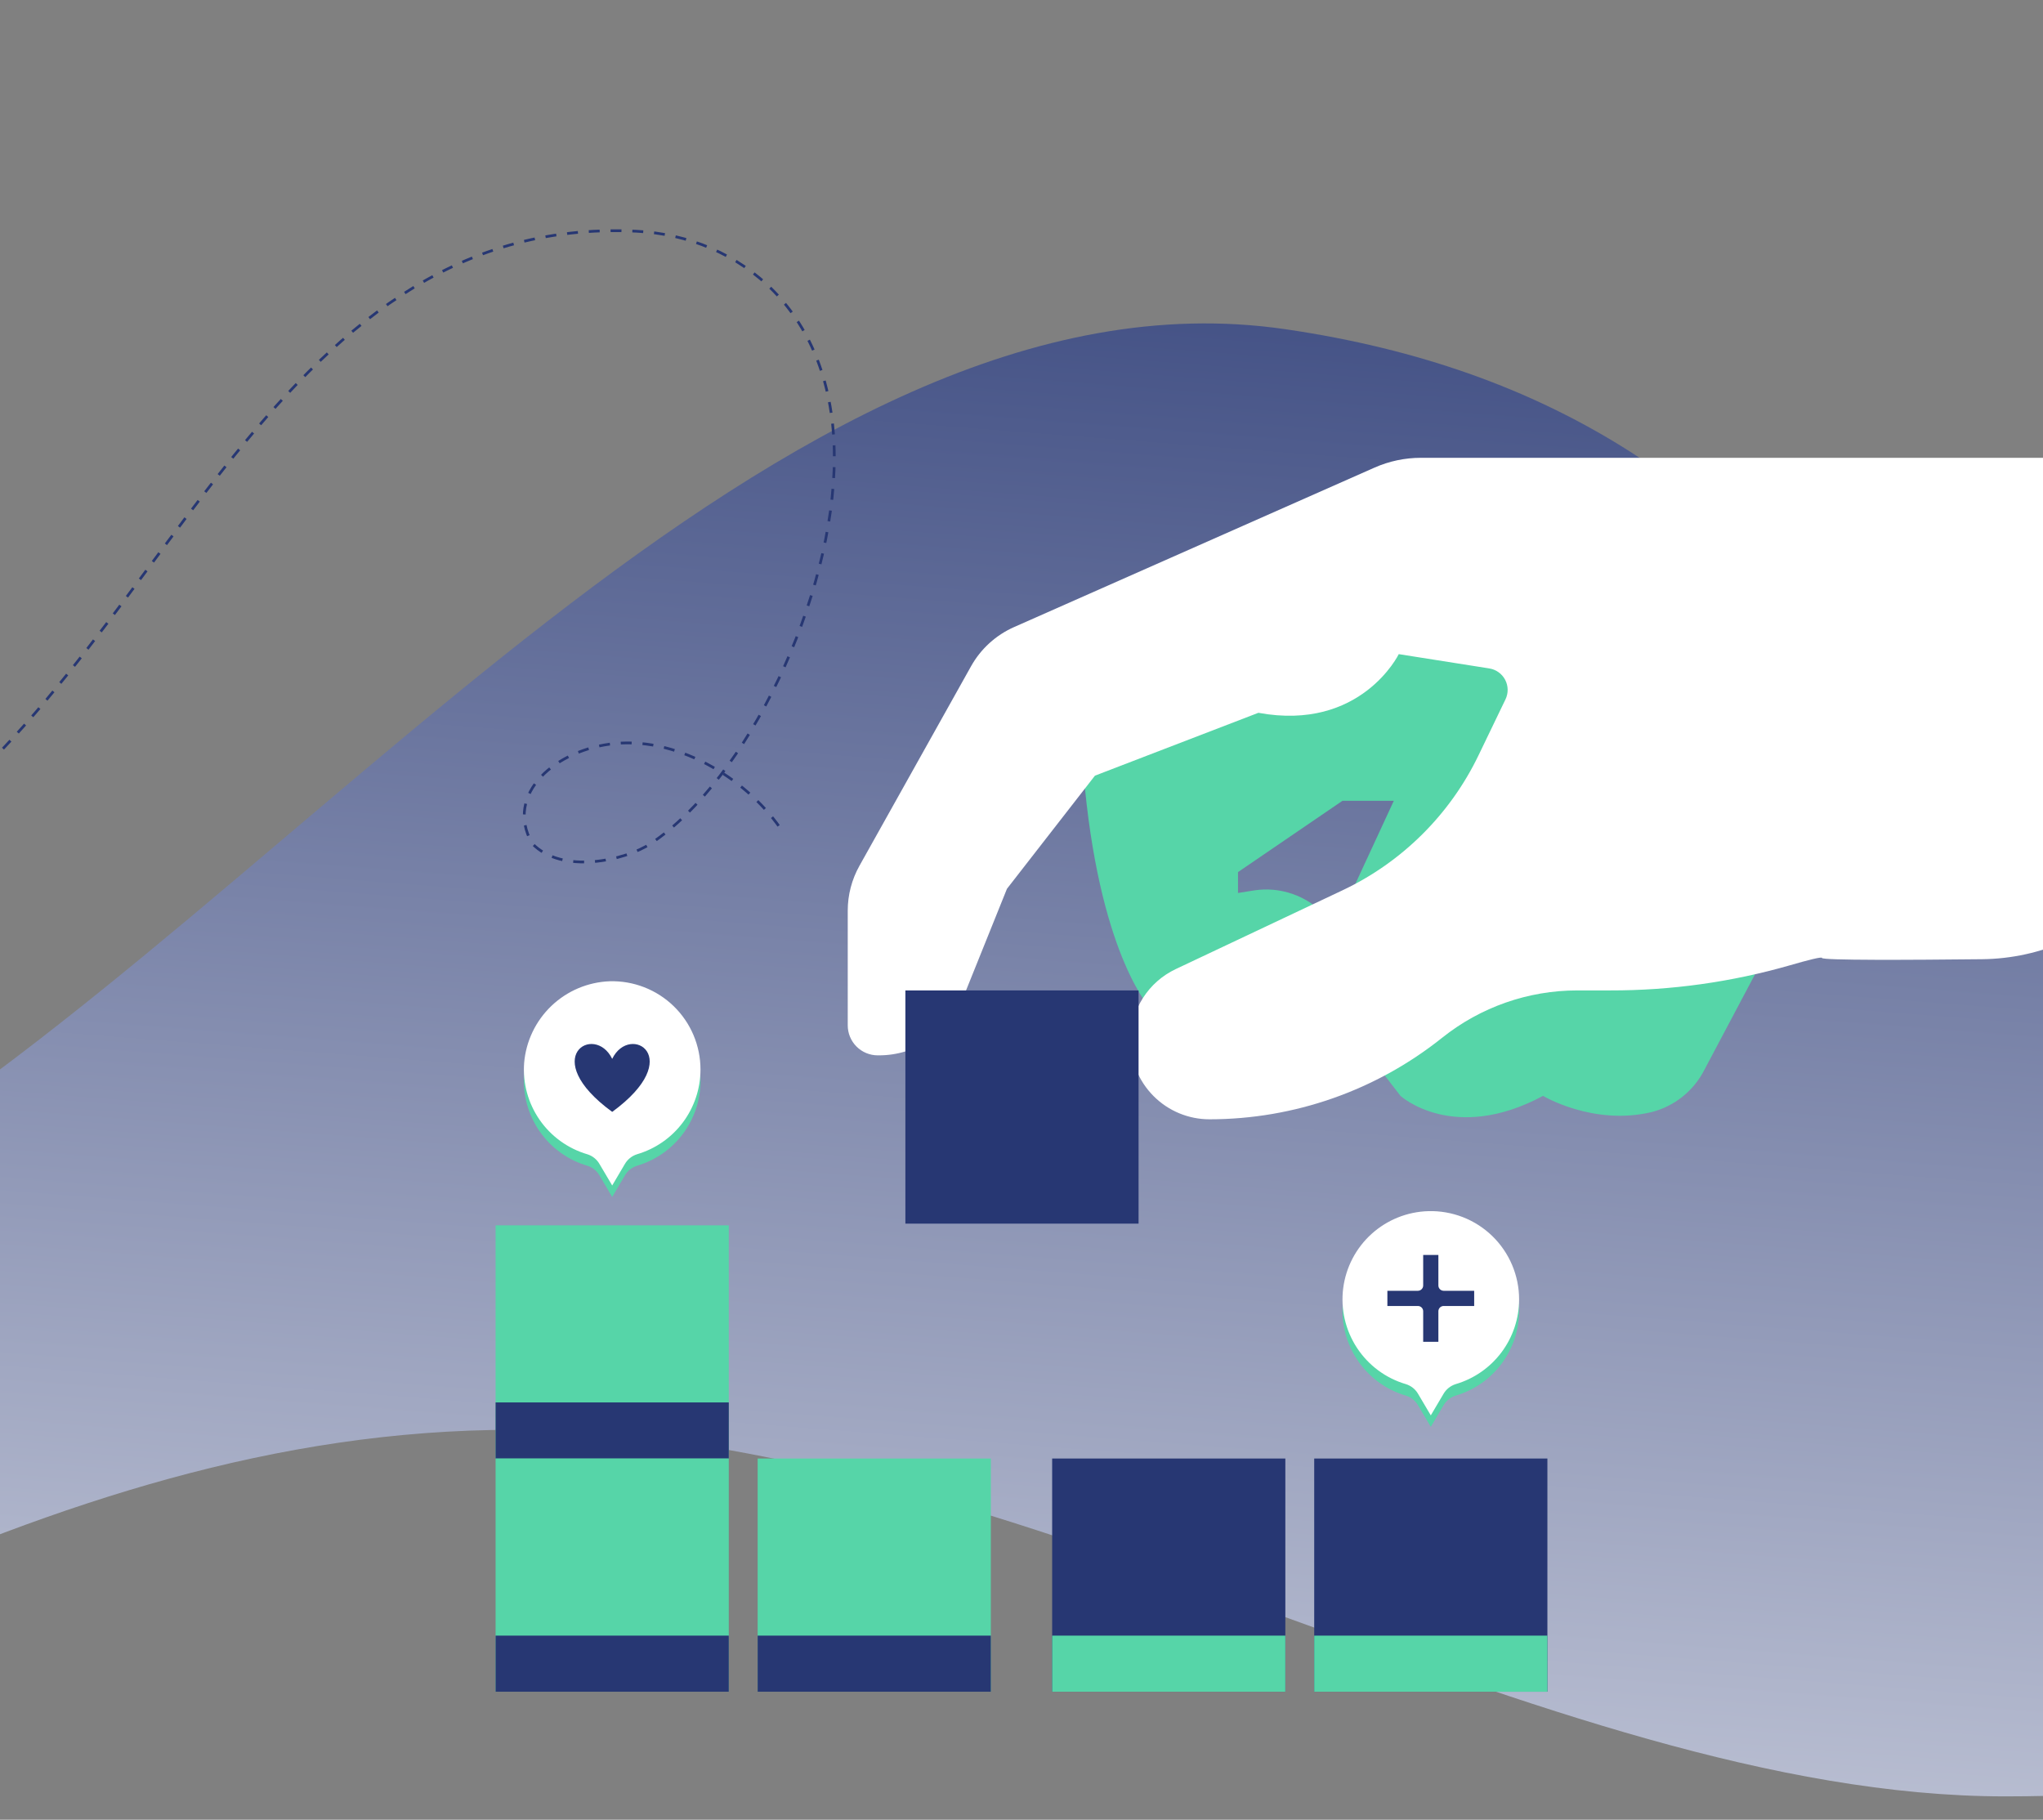 <svg width="375" height="334" viewBox="0 0 375 334" fill="none" xmlns="http://www.w3.org/2000/svg">
<rect x="0" y="0" width="375" height="334" fill="#808080" stroke="none"/>
<path d="M235.949 60.427C143.649 46.941 55.244 165.038 -29.077 216.147V293.632C10.792 275.908 50.412 262.432 94.253 262.432C186.029 262.432 283.503 329.714 368.083 329.714C378.354 329.714 388.628 329.214 398.91 328.338V202.157C351.986 150.011 335.347 74.95 235.949 60.427Z" fill="url(#paint0_linear_1_9266)"/>
<path d="M-20.758 155.47C29.342 123.463 48.808 39.07 116.81 42.442C135.781 43.384 153.139 57.197 153.139 83.923C153.139 109.81 137.05 143.123 119.493 154.804C114.748 157.959 103.128 160.569 97.662 154.794C92.527 145.694 102.011 137.508 112.899 136.467C125.043 135.304 137.718 143.459 143.793 152.849" stroke="#273773" stroke-width="0.5" stroke-miterlimit="10" stroke-dasharray="2 2"/>
<path d="M199.148 144.734C202.288 176.193 211.416 185.429 211.416 185.429L244.889 169.804L243.231 168.004C241.589 166.219 239.53 164.868 237.238 164.073C234.947 163.277 232.494 163.061 230.099 163.444L227.239 163.901V160.068L246.411 146.984H255.839L240.629 179.841L257.061 201.141C257.061 201.141 266.796 209.966 283.229 201.141C283.229 201.141 292.469 206.685 303.191 204.11C305.249 203.58 307.171 202.619 308.83 201.292C310.49 199.965 311.849 198.301 312.819 196.41L323.699 175.883L294.183 109.55H200.987C200.987 109.55 198.332 136.571 199.148 144.734Z" fill="#56D5A8"/>
<path d="M155.606 188.196V167.138C155.606 164.26 156.345 161.43 157.751 158.918L178.242 122.284C180.025 119.096 182.795 116.573 186.136 115.096L252.294 85.828C254.979 84.64 257.882 84.027 260.818 84.028H462.088V150.446H421.315C415.875 150.446 410.495 151.583 405.52 153.783C400.545 155.984 396.085 159.199 392.425 163.224C388.797 167.215 384.384 170.415 379.463 172.623C374.542 174.831 369.218 176 363.825 176.057C350.56 176.2 334.433 176.28 334.433 175.827C334.433 175.557 331.888 176.206 328.581 177.165C317.845 180.251 306.727 181.807 295.556 181.786H289.512C280.499 181.785 271.754 184.849 264.712 190.474C252.583 200.162 237.521 205.439 221.998 205.44C218.157 205.44 214.474 203.914 211.759 201.198C209.043 198.483 207.517 194.8 207.517 190.959C207.517 188.215 208.298 185.527 209.768 183.209C211.237 180.891 213.335 179.038 215.817 177.867L246.425 163.409C257.333 158.256 266.143 149.515 271.381 138.647L276.339 128.36C276.609 127.8 276.744 127.184 276.734 126.561C276.724 125.939 276.568 125.328 276.279 124.777C275.99 124.226 275.577 123.75 275.071 123.387C274.566 123.024 273.983 122.784 273.368 122.687L256.748 120.063C256.748 120.063 249.826 134.291 230.981 130.831L200.981 142.368L184.829 163.135L176.691 183.35C175.459 186.408 173.341 189.027 170.609 190.872C167.877 192.717 164.656 193.703 161.359 193.703H161.119C160.395 193.704 159.678 193.562 159.01 193.286C158.341 193.01 157.733 192.604 157.221 192.093C156.709 191.581 156.303 190.974 156.025 190.305C155.748 189.636 155.606 188.92 155.606 188.196Z" fill="white"/>
<path d="M208.988 181.788H166.186V224.59H208.988V181.788Z" fill="#273773"/>
<path d="M139.071 310.505H181.873V267.703H139.071V310.505Z" fill="#56D5A8"/>
<path d="M90.969 267.704H133.771V224.902H90.969V267.704Z" fill="#56D5A8"/>
<path d="M133.771 257.407H90.969V267.704H133.771V257.407Z" fill="#273773"/>
<path d="M90.969 310.505H133.771V267.703H90.969V310.505Z" fill="#56D5A8"/>
<path d="M133.771 300.209H90.969V310.506H133.771V300.209Z" fill="#273773"/>
<path d="M181.872 300.209H139.07V310.506H181.872V300.209Z" fill="#273773"/>
<path d="M241.228 310.505H284.03V267.703H241.228V310.505Z" fill="#273773"/>
<path d="M193.127 310.505H235.929V267.703H193.127V310.505Z" fill="#273773"/>
<path d="M235.929 300.209H193.127V310.506H235.929V300.209Z" fill="#56D5A8"/>
<path d="M284.03 300.209H241.228V310.506H284.03V300.209Z" fill="#56D5A8"/>
<path d="M128.577 198.412C128.577 196.245 128.142 194.099 127.299 192.103C126.455 190.107 125.219 188.3 123.665 186.79C122.111 185.279 120.269 184.096 118.25 183.31C116.23 182.523 114.073 182.15 111.907 182.212C107.911 182.363 104.107 183.971 101.215 186.733C98.323 189.495 96.541 193.22 96.207 197.205C95.931 200.908 96.934 204.594 99.049 207.646C101.165 210.698 104.264 212.931 107.828 213.972C108.772 214.271 109.567 214.916 110.053 215.778L112.371 219.695L114.671 215.795C115.165 214.922 115.97 214.268 116.926 213.964C120.288 212.978 123.24 210.931 125.34 208.127C127.44 205.323 128.576 201.915 128.577 198.412Z" fill="#56D5A8"/>
<path d="M128.577 196.305C128.577 194.138 128.142 191.992 127.299 189.996C126.455 188 125.219 186.193 123.665 184.683C122.111 183.172 120.269 181.989 118.25 181.203C116.23 180.416 114.073 180.043 111.907 180.105C107.911 180.256 104.107 181.864 101.215 184.626C98.323 187.388 96.541 191.113 96.207 195.098C95.931 198.801 96.934 202.487 99.049 205.539C101.165 208.591 104.264 210.824 107.828 211.865C108.772 212.164 109.567 212.809 110.053 213.671L112.371 217.588L114.671 213.688C115.165 212.815 115.97 212.161 116.926 211.857C120.288 210.871 123.24 208.824 125.34 206.02C127.44 203.217 128.576 199.808 128.577 196.305Z" fill="white"/>
<path d="M112.371 204.079C126.093 194.057 115.614 187.702 112.371 194.346C109.128 187.702 98.647 194.06 112.371 204.079Z" fill="#273773"/>
<path d="M278.837 240.606C278.837 238.439 278.402 236.294 277.558 234.297C276.714 232.301 275.479 230.495 273.925 228.984C272.37 227.474 270.529 226.29 268.51 225.504C266.49 224.718 264.333 224.344 262.167 224.406C258.307 224.516 254.613 226 251.75 228.591C248.887 231.183 247.044 234.711 246.551 238.541C246.059 242.371 246.951 246.251 249.065 249.483C251.18 252.714 254.378 255.084 258.085 256.166C259.029 256.465 259.825 257.11 260.312 257.972L262.628 261.889L264.933 257.989C265.425 257.116 266.231 256.461 267.186 256.158C270.548 255.173 273.5 253.125 275.6 250.321C277.7 247.518 278.836 244.109 278.837 240.606Z" fill="#56D5A8"/>
<path d="M278.837 238.499C278.837 236.332 278.402 234.187 277.558 232.191C276.714 230.194 275.479 228.388 273.925 226.877C272.37 225.367 270.529 224.184 268.51 223.397C266.49 222.611 264.333 222.237 262.167 222.299C258.307 222.409 254.613 223.893 251.75 226.484C248.887 229.076 247.044 232.604 246.551 236.434C246.059 240.264 246.951 244.144 249.065 247.376C251.18 250.607 254.378 252.977 258.085 254.059C259.029 254.358 259.825 255.003 260.312 255.865L262.628 259.782L264.933 255.882C265.425 255.009 266.231 254.355 267.186 254.051C270.548 253.066 273.5 251.018 275.6 248.214C277.7 245.411 278.836 242.002 278.837 238.499Z" fill="white"/>
<path d="M270.591 236.915H264.991C264.733 236.915 264.487 236.812 264.305 236.63C264.123 236.448 264.02 236.201 264.02 235.944V230.344H261.23V235.944C261.23 236.201 261.127 236.448 260.945 236.63C260.763 236.812 260.516 236.915 260.259 236.915H254.659V239.705H260.259C260.386 239.705 260.513 239.73 260.631 239.779C260.749 239.827 260.856 239.899 260.946 239.989C261.036 240.079 261.108 240.186 261.156 240.304C261.205 240.422 261.23 240.548 261.23 240.676V246.276H264.02V240.676C264.02 240.548 264.045 240.422 264.094 240.304C264.142 240.186 264.214 240.079 264.304 239.989C264.394 239.899 264.501 239.827 264.619 239.779C264.737 239.73 264.863 239.705 264.991 239.705H270.591V236.915Z" fill="#273773"/>
<defs>
<linearGradient id="paint0_linear_1_9266" x1="239.699" y1="-9.578" x2="201.444" y2="483.085" gradientUnits="userSpaceOnUse">
<stop stop-color="#273773"/>
<stop offset="1" stop-color="white"/>
</linearGradient>
</defs>
</svg>
